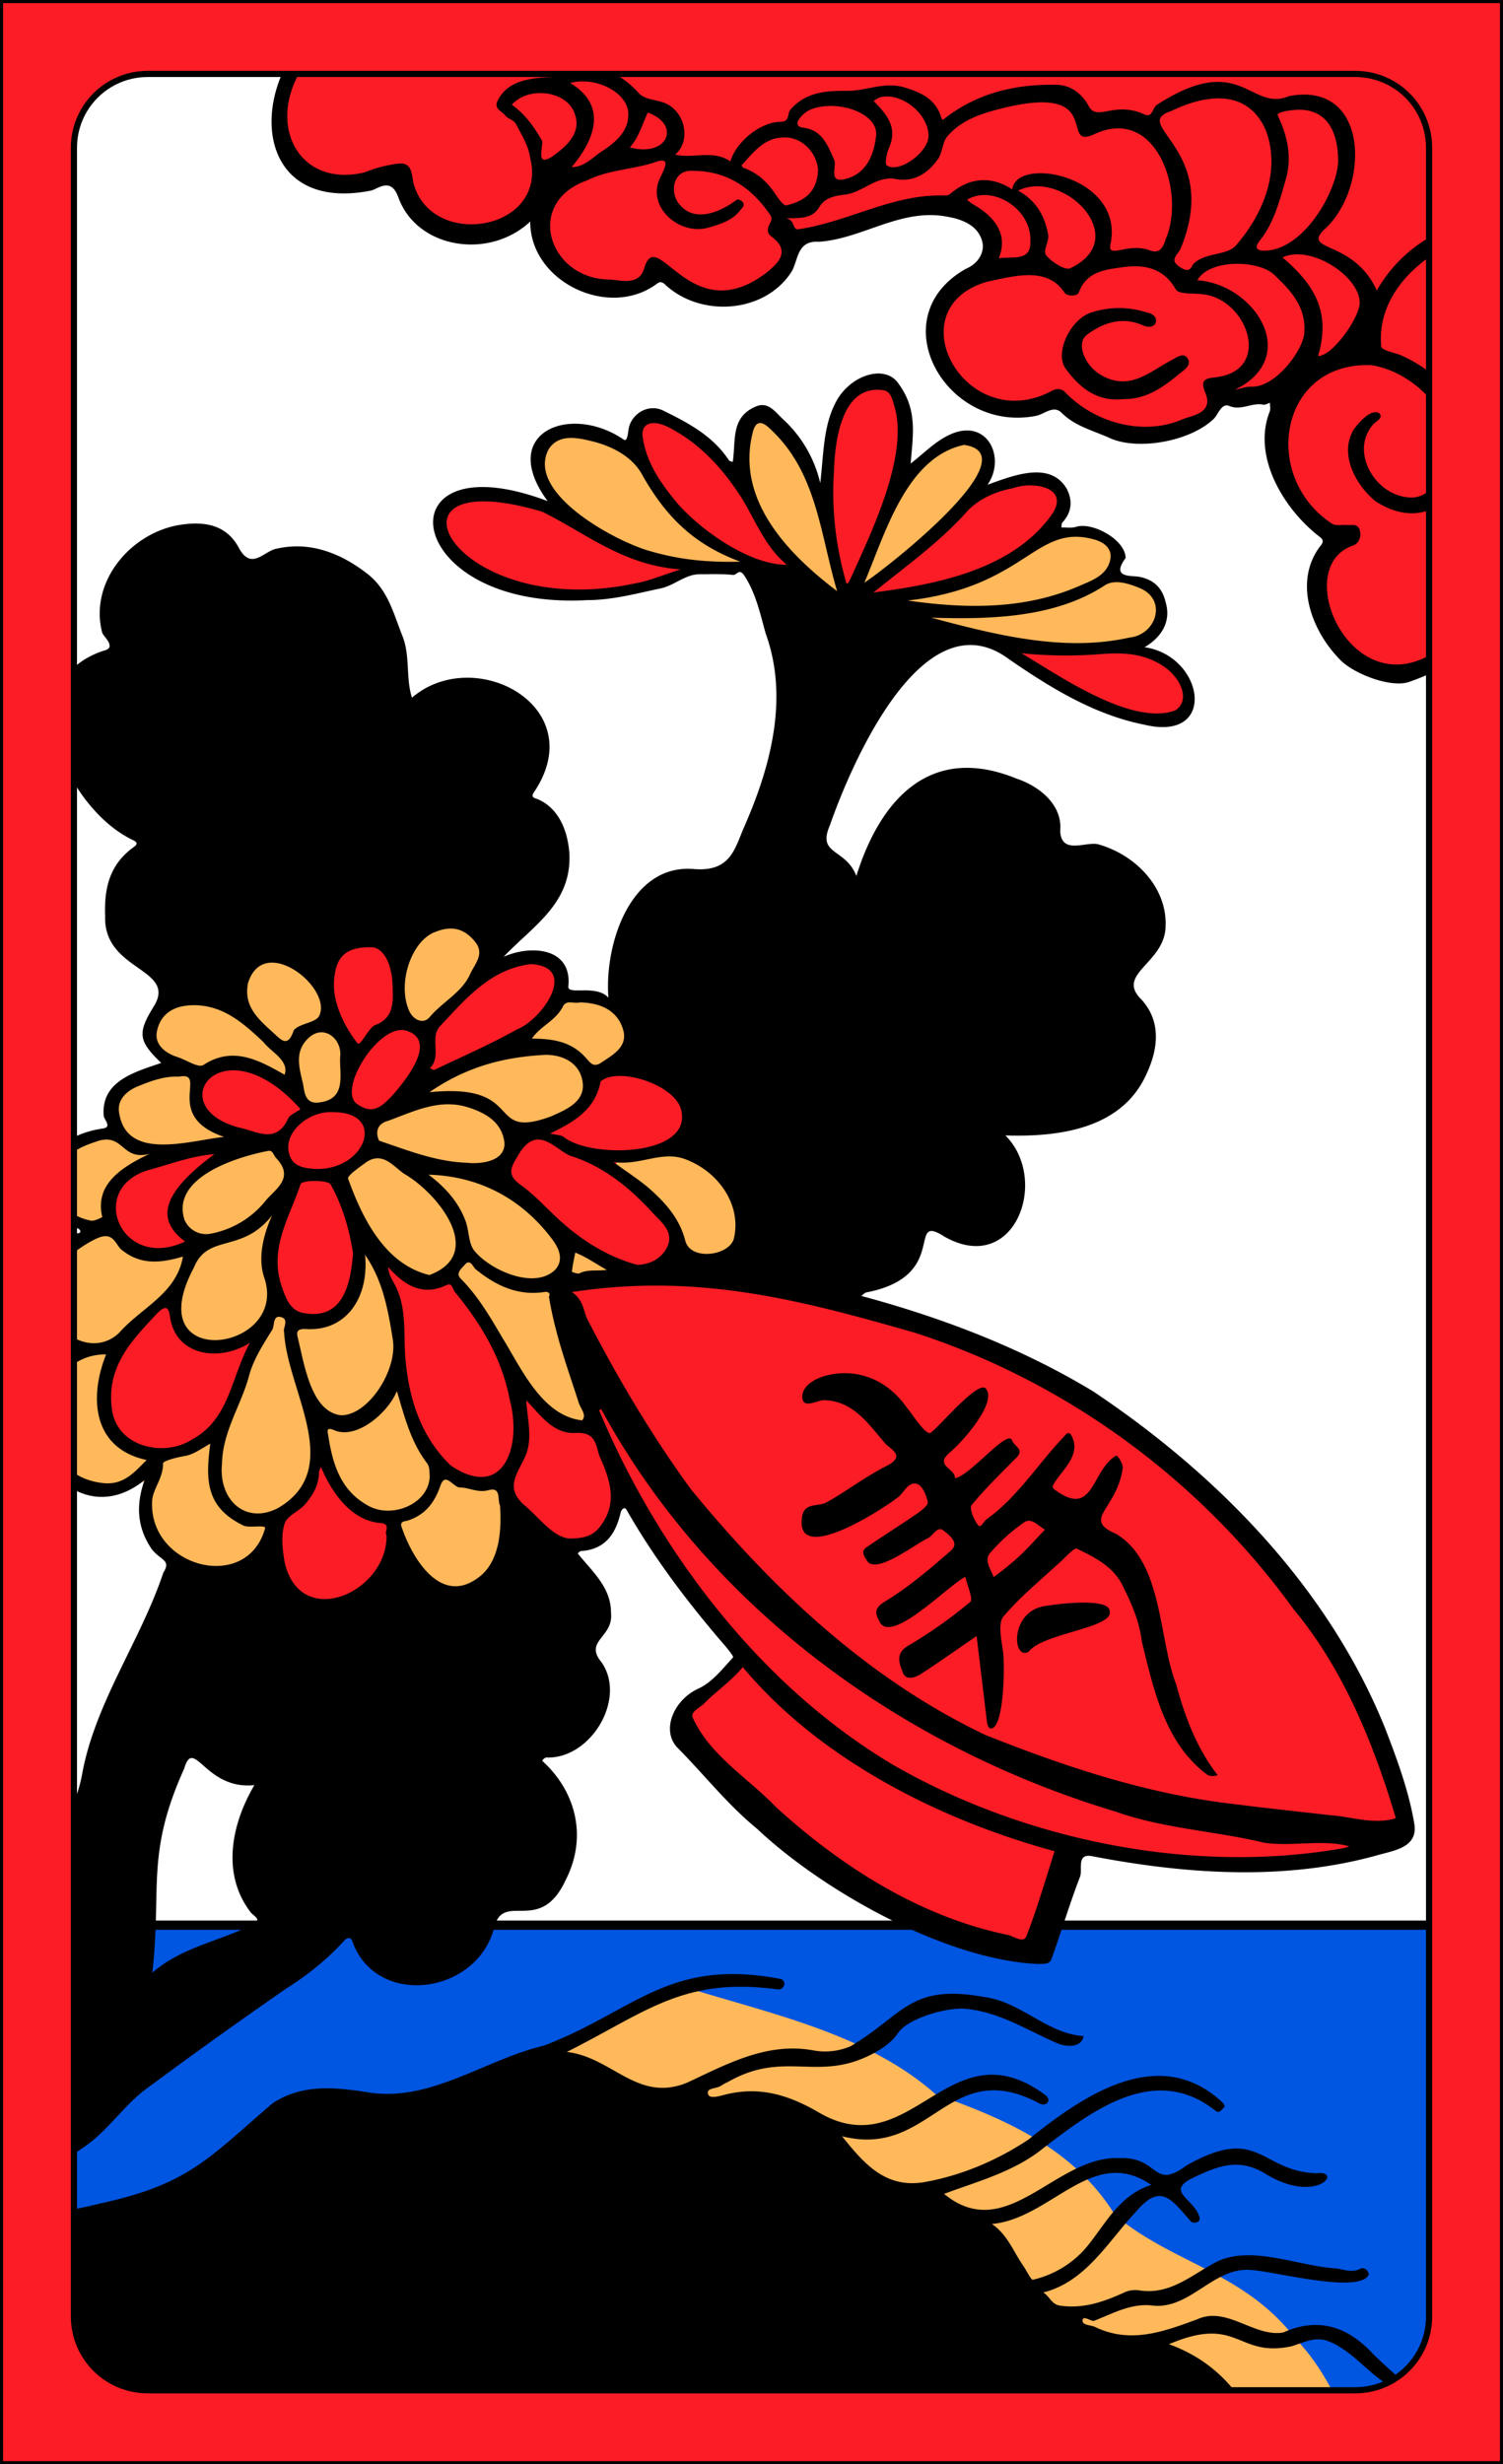 <?xml version="1.0" encoding="UTF-8"?>
<svg version="1.1" viewBox="0 0 976 1600" xmlns="http://www.w3.org/2000/svg" xmlns:cc="http://creativecommons.org/ns#" xmlns:dc="http://purl.org/dc/elements/1.1/" xmlns:rdf="http://www.w3.org/1999/02/22-rdf-syntax-ns#">
 <rect x="0" y="0" width="976" height="1600" fill="#333333" stroke="none"/>
 <defs>
  <style>.cls-1{fill:none;}.cls-2{fill:#fff;}.cls-3{clip-path:url(#clip-path);}.cls-4{fill:#000;}.cls-5{fill:#ffb85a;}.cls-6{fill:#000;}.cls-7{fill:#fc1c25;}.cls-8{fill:#000;}.cls-9{fill:#000;}</style>
  <clipPath id="clip-path">
   <path class="cls-1" d="M960,22V1578a6,6,0,0,1-6,6H22a6,6,0,0,1-6-6V22a6,6,0,0,1,6-6H954A6,6,0,0,1,960,22Z"/>
  </clipPath>
 </defs>
 <g id="Paper_Backing" data-name="Paper Backing">
  <path class="cls-2" d="M960,22V1578a6,6,0,0,1-6,6H22a6,6,0,0,1-6-6V22a6,6,0,0,1,6-6H954A6,6,0,0,1,960,22Z"/>
 </g>
 <rect y="1250" width="976" height="350" fill="#0055e1" stroke="#000" stroke-linecap="square" stroke-width="6"/>
 <g id="Wikipedia_Cropped" data-name="Wikipedia Cropped">
  <g class="cls-3" clip-path="url(#clip-path)">
   <path class="cls-4" d="m270.28 1282.4c-26.59 1.73-30.26-23.2-44.06-36.27-25.37 16.77-63.94 0.08-67.4-29.86-8.46-17.41 20-59.71 4.88-62.21-25.22 2.49-56.18-32.65-27.81-53.07 3.82-2.21 5.2-7.64 1.46-10.58-33.72-30.79 9.79-65.91 33-86 11.27-14.87 7.83 38.84 34.21 39.16 6.4 9.25 10.57 2.08 18 4.94l0.41 0.26c12.42 6.58 18.1-17.15 29.2-19.41 8.25 0.17 2.94-11.8 9.94-12.34 13.7 3.48 27.58 35.48 41.65 22.25 19.48-8.29 25.68-32.41 25.63-55.8 5.51-13.74 19.61 17.48 28.61 19.26 16.34 11.81 49.64 45.11 22.29 61.76-4.32 3.12-1.8 8.38 1 11.52 33.79 55.38-47.18 58.17-34.44 71.18 33 26.39 28.53 94.44-22.14 89.79-16.29 19.66-14.1 43.55-54.43 45.42zm273-447.17c-24.39-3-55.13-1.57-73.32-17.21 9.15-9.23 17.8-14 11.1-35.25-1.36-22.75-40.41-27.05-36.65-40.31 12.52-6.85 7.45-11.37 3.5-22.39-5-22.79-30-19.17-46.43-27.63 4.79-13.33 16.18-20.81 2.53-37-13.92-30.33 7.54-84 47-86.5 27.1 7.9 18-5.58 34.56-17 6.62-26.91 21.52-59.06 23.92-84.76 7.53-51-34.82-109.11-4.92-98.15 18.92-0.09 29.58 14.94 44.86 21.79 24.12 2.47 50.77 8 70.94 19.92-48.75 31.93-72.08 78.6-90.26 134.37-5.16 12.73 19 12.46 20.46 24.28 2.07 4.7 9.39 4.36 11-0.5 8.72-32.18 38.7-76.13 81.56-62.39 24.72 3.86 43 19.09 44 44.21 29.72-2.75 76.8 23 60.89 60.27-0.45 12.53-28.67 21.93-18.78 33.32 37.69 31.66-3.09 86.56-43.87 87-65.76-0.69-8 16.5-28.72 56.19-11.2 27.27-38.94 10.54-57.8 6.7-5.36 28.11-23.92 43.03-55.58 41.04zm-392.67-181.35c-13.56-11.93-43.78 2.6-42.93-14.07-1-22-40-13.87-33.3-55.11 15.41-63.47 43.37-12.2-17.16-71.14-25.56-27-21.84-78.88 15.07-90.65-7.52-25.83-0.45-57.44 26.94-69.76 28-17.77 46.36-3.6 63.9 17.56 32.66-27.21 84.14 0 91.4 37.75 18.24 50.55-13.83 52.68 45.74 36.3 31-1.17 60.7 25.72 45.81 55.5-1.1 7.67-14 18.41-3.36 23.44 49.51 21 5 78.21-23.41 95.47-14.17-23-35-33.94-55-2.75-12.09 19.56-17.47-34.78-57.3 11.36-9.66 9-23.78-20.73-44.47-1.2-10.06 4-0.54 26.88-11.93 27.3z"/>
   <path class="cls-5" d="m817.77 1604c-5.55 0.08-3.7-7.77-4-11.13 3-38.15-39.77-58.26-64.24-74-14.75 3-43.2 0.86-50.67-11.61-0.24-6.2-6.84-5.77-11.37-6.33-24.42-12.85-32.31-45.62-52.55-62.52-8.34-2.31-19.1-5.09-24.94-11.26-1.94-9.52-10.84-5.75-17.71-5.71-48.78-3.19-44.89-60.87-104.5-59.68-9.11-2.17-27.91 10.11-32.07-1.62a6 6 0 0 0-8.35-4.18c-30 14.23-52.14-16-80.05-19.82-9.76-4.94 4.49-10.47 9-12.79 23.42-10.15 45.27-28.22 70.14-32.63 53.16 16.66 116.81 29.7 161.18 69.14 44.88 15.78 89.93 35.25 116.47 78.44 37.72 31.7 83.89 36.7 117.45 80.55 19.13 19.79 32.18 48 43 81.08 3.26 8.81-64.45 2.07-66.79 4.07zm-522.9-570.09c-36.42-2.55-24.86-49.1-57.65-52.74-14.13-1-22.78-42-33.72-25.17-3.56 13.77-11.71 23.21-23.83 27.9-7.42 20.19-14.54 37.09-41.06 36.93-79.83-13.75-9.89-78.85-68.83-53.69-49.91-2.31-54.28-65.24-20.65-89.77-24.7-18.8-29.63-55 3.44-72.16 4.15-2.43 3.41-9.08-1.06-10.65-32-12.8-15.31-58.56 17.34-58.79a6 6 0 0 0 5.65-7.65c-9.61-23.84 21.47-25.19 33-36.29-0.6-8.45-13.28-13-9.58-22.75 4.88-28.44 37.32-18 56.41-15.49 4.44-15.09 2.56-32.65 23.93-32.54 17.31 0.29 38 22.41 33.24 38.81a6 6 0 0 0 3 7.51c5.66 3.34 11.17 9.23 10.41 18 7.15 27.49-23 51.73-31.78 21.2-15.63-11-42-24.38-61-10.75-12.2 12.14-5.09 33.67 14.62 38.61 5.38 1.93-0.14 8.22 3.77 11.34 9.06 6.44 25.89-11.19 31.94 3.78 10.79 11.56 5 20.47-2.9 28.37-4.94 4.36 2.07 8.37 0.72 12.84-10.23 15.53-4.2 36.59-2.75 53.59 14 29.07 60.47 11.34 55.49-23.05-1.87-7.45 2.77-9.48 6.69-14.16-2.35-20.44-33.94-39.44-5-55.2 17.2-5.93-4.27-21.2 15.8-27.88 7.31-4.86 23.74-3.7 24.3-14.17 7.79-13.46 27.53-17.66 41.53-22.72 9.29-4.07 26.79-0.78 25.76-15.06 11.21-9 19-26.94 34.58-25.23 23.82-3.55 48.2 31.49 17.78 45.23-4.06 3.86-13.12 2.58-12.2 10.06 3.91 33.73-52.62 22.41-50.77 39.36 6 9.91-24.46 17.24-11.4 26.65a105.26 105.26 0 0 1 44.63 38.69c3.69 5.77 11 0.65 16 5.31 26.44 13.73 19.69 15.81-5.2 18.78-3.86 0.59-10-6-14.07-1.86-5.49 20.58 9.44 48 14.16 68.32 6.19 14.36 14.5 39.07-10.65 25.37-34.46-21.32-41.16-62.51-68.64-89.73-7.32-10.87-20.25 7.21-37.25-9.64-23.86-6.6 12 52.38-3.19 68.39-2.57 6.73 6.9 7.71 6.93 14.09 5.46 16.31 11 42.83 26.59 50.88 16.84 12.26 38-0.65 38.45 16.31 4.97 22.91-2.93 60.02-32.98 60.82zm-186.76-188.07c-44.64 16.68-62.78 96.95-3.21 99.82 46.14-9.6 42.54-27.22 57.94-66.32 2.15-22-47 14.13-48.75-28a6 6 0 0 0-5.98-5.5zm-37.82-56.6c-0.5 23 38.41 34.49 53.63 18.45-5.7-13.39-17.71-28.5-0.52-42 4.84-6.72 19.6-8.34 18.06-18-7.51-9.59-24 1.88-35.05-0.76-14.9 9.99-42.63 21.48-36.12 42.31zm388.58 28.63c-22.9 1.87-18-37.87-62.85-60.06-10.4-10.19 44.55-11.84 50.42-8.83 30.83 8.38 55.96 65.62 12.43 68.89zm-184.74-151c-28.41-7.31-13.42-60.35 7.78-65.74 59.68-10.55 22.62 55.4-7.78 65.73zm423.57-245.36c-26.31-1.43-72.34-5.13-97.11-20.6 0.66-10-14.1-3.06-15.19-10.92 26.16-13.42 57.88-11.73 79.46-31.8 17.8-18.16 66.36-21.95 60 13.35 61.14 19.84 17.51 55.83-27.16 49.97zm-154.13-33.68c-33.08-19.27-72.57-68.83-58.22-109.58 4.21-10.79 10.29-8.84 16.89-3.25 21.23 13 52.84 105.18 41.33 112.83zm17.7-5.51c-10.56-6.87 12.41-41.57 16.9-53.15 57.04-94.77 110.52-24.05-16.9 53.15zm-87.27-13.51c-44 0-81.65-11.57-113-44-18.42-17-14.25-43.7 9.84-44.45 37.22-2 50 32.12 73 56.6 1.42 9.16 64.86 31.73 30.16 31.85z"/>
   <path class="cls-6" d="M0,1604c-11,1-.47-155.16-4-159,2.47-9.19,10.39-.61,15.44-.08,138.33-4.57,137.86-80.21,205.47-81.94,14.9-.09,77.45,7.84,80.8-5,62.3-47.11,94.6,3.49,156.11,9.55,80.7-21.92,82.25,47.77,145,61.78,31.33,1,51.85,30.89,66.27,56.73,37.48,52.15,128.42,25.43,150.86,99.68C870.54,1632-4,1590.68,0,1604Zm0-178.52c-8.23,2.36-4.63-121-1.34-120.8,4.81-.79,16.33-15.8,14.52-20.8-1.82-4.68,2.2-11,2.88-15.42,8.41-42.88,31.3-74.54,43.34-116,10.64-47.86,36.23-84,50.13-130.71,2.55-9,13.17-2.76,19.07-.69,23.6,3.79,10,18.28-1.2,24.95-8.67,15.84,1.32,38,10.36,50.26-12.1,12.48-14.89,21.17-16.33,38.45-.56,4.93-7.14,5.77-6.31,11.06.86,5.93-4.41,10.81-6.76,14.89-9.19,14.62-6.82,35.66-14.89,50.24-6.34,7.76,7.12,17.18.64,26.67-3.85,12.77,4.18,23.36.81,40.52,2.57,15.92,21-3.77,27.88-5.62,2-1.88,5.34-3.41,8.49-2.64,4.94-.94,7.1-5.62,13.08-5.91,37.81-14.92,17.75-18,55.17-9,50.54-8.22-37.92,44.21-46.1,51.38-3.69,3.45-11.21-2.69-13.77,3.74-16.26,23.07-46.57,35.1-66.84,53.61C62,1395.47,16.68,1399.9,0,1425.48Z"/>
   <path class="cls-7" d="m663.5 1263.3c-53.17-9.67-121.74-47.06-162.25-86.92-13.26-18.63-69.93-46.65-49.37-71.19 57.75-42.94 17.59-38.54-8.56-84.7-66.5-97.33-14.74-27.48-72.84-17.58-19.31-3.07-36.88-25.41-43.58-41.75-44.22 9.24-62.85-35.09-67.53-77.36-1.59-15.76 1.06-32.54-6-46.84-2.42-4.44-9.88-16.07-1.3-18.24 9.79 6.3 17.15 16.08 25.58 14.69 7.48 1.23 15.33-9.49 20.34 1.93 20.75 23.72 28.47 47.13 38.18 69.39 4.36 1.55 9-0.46 11.94 4.69 6.4 14.19 37.09 27.38 37.74 8.87 2.74-25.24 23.07 23.15 28.56 28.89 16.75 26 38.44 53.89 61.76 75.66 5.66 6.87 32 34.52 27.16 10.24-18.92-19.64-39-40.75-57.91-63.75-30.42-40.85-55.62-87.61-77.97-131.41 8-9.75 31.22 2.34 37-10.38-7-14.09-30.34-15.83-42.32-31-10.68-14.8-45.5-27.5-29.62-47.58 14.16-21.8 49.76-18.36 53.58-47.52 44.84-29 100.59 46.23 18.45 49.54-22.65 12 49.6 37.39 31.68 61.61-23.58 23.44 9.37 16.79 24.14 19 100.13 14.54 192.41 39.84 274.3 101.85 60.89 46.16 113.49 101.62 148.24 172.91 10.43 23.09 18.52 46.55 27.58 70 2 14.15-18.86 9.25-28 8.71-14.25 1.13 3.1 14-5.14 17.49-60.4 14.79-120.26 5.55-181.14-6.43-19.46 7.77-12.07 57.91-32.7 67.18zm84.72-96.61c-22.24 14.24 29.36 17.77 36 18.64 19.19 0.12 58.25 18.37 71.09 2.06-2.39-12.76-87.9-13.06-107.09-20.7zm-540.83-124.06c-23.4-2.38-32.45-34.81-26.32-54.86 6.32-10.44 23.62-18.14 22.05-31.79 0.54-3.29 1.39-6.8 4.78-7.5 3.59-0.13 5.6 3.34 6.84 6.64 2.87 18.76 25.53 28.19 39.16 32.77 6.1 28.35-17.05 54.7-46.51 54.74zm-101.5-98c-61.18-2.29-36.15-83.17 1.42-99.37 1.8-0.14 5.8 0.35 7.12 9.78 4.36 27.54 32.91 18.09 50.38 13.69-4.62 29.96-23.81 74.81-58.92 75.94zm97.11-87.51c-43.49-5.92-23-65.24-11.28-90.35a6 6 0 0 0-1.92-7.79c-15.76-27.85-4.28-13.37-35.4-22.91-31.63-3-37.38-46.93-1.73-45 28.32-1.37 38.24 34.9 65.26 27.15 11.46-2.29 5.51-22.59 13.25-30.06-51.67-83.56 27.06-100 27.77-48.68 1.12 16.28-8.11 24 12.69 29.12 7.28 5 10.53-5.79 15.25-9.4 14.44-17.29 61.65-60.06 77.66-22.37-4.66 37.17-70.3 57.49-95.51 62.33-7 12.65-16.55 20.56-28.41 27.42 1.14 14.12-2.68 28.14-18.74 33.16-9.67 11.54 12.85 33.81 11.31 53.24-0.6 18.59-6.53 44.88-30.2 44.14zm-100.71-43.14c-18.26 0.21-32.12-12.8-31-31.16 1.25-28.66 45.27-33.44 68.18-37.39 3.63 0.11 5.14 5.15 2.15 7.22-67.47 43.59 16.87 55.54-39.33 61.33zm650.63-346c-9.33 2.8-106.07-34.81-89.59-47.79 29.64 5.68 65.15-7.33 91.89 7.53 20.7 10.18 24 40.47-2.3 40.26zm153.56-33c-34.9-0.14-56.51-39.43-45.29-71.28 4.44-7.63 16.09-16.35 1.32-20.46-60-34.14 4.15-109.06-55.46-87.34-5.63 3.17-8.23-1.75-13.14-2.78-10.43 3-2.93 19.88-21.16 21.62-32.17 14.65-60.23 2.33-86.56-17.44-26.88 13-64.54 4.9-73.93-24.74-11-29.51 8.2-48.83 33.33-57.29 8.59-75.28-79-33.19-120.41-23.89-6.35 1.27-17.63 1.51-13.65 11.77-10.55 33.59-57.81 37.65-80.42 12.32a6 6 0 0 0-9.72 1.92c-22.52 26.33-79.3-5.95-67.18-40 3-23.6-27.64 15.15-41.7 11.95-21.37 4.74-46.17-12.13-48.49-32.52-5.26-15.9-24.71 2.91-36.95 0.5-72.15 0.43-42.13-92.17 1.56-112.2-4.51-25.93 740.37-0.5 747.37-9.14 11.44-0.81 0.14 391 4 395.07-22.62 13.33-42.79 43.62-73.53 44zm-335.7-46c-2.95-0.1-7.08-0.06-7.57-3.75-3-13.46-15.47 5.94-18.1-7.85-8.44-44.76-19.21-87.86 10.35-123.93 9.59-8.32 27.55-5.87 29 8.76 19.82 26.06-46.09 130.11-16.81 117 20-16 40.5-30.93 57.27-49.67 98.47-61.56 86.6 46.44-54.14 59.44zm-190.85-2.29c-22-1.13-44.3-2-65.05-13.2-32.41-15.22-43.21-53.75 2.44-51.89 50-0.7 74.39 41.7 124.89 44.14 15.84 13.32-52.76 20.95-62.28 20.93zm127.53-15.75c-27.21-3.76-55.14-23.86-70.58-41.44-15-12.54-43-71.2-0.83-55.58 22.26 10.76 43.94 35.29 56.81 61.23 0.14 11.01 35.48 34.72 14.6 35.77z"/>
   <path class="cls-8" d="m969.29 391.68c-8.93 11.25-21.61 18.09-31.92 27.63-57.27 45.53-101-50.32-59-65 3.65-1.08 6-5.42 4.58-10.12-1.41-4.51-5.26-3.05-8.4-3.29s-7.4 0.69-9.71-0.94c-46.4-30.66-34-105.39 25.8-102.84 31.47 4.86 64.92 41.84 44.5 73.51-5.56 8.1-12.44 14-22.46 12.07-20.65-2.95-35.53-29.67-21.46-46.57 1.79-2.54 7.38-4.34 4.53-7.77-5.42-3.41-13.54 6.21-16.69 10.54-10 16.61 2.26 37.08 14.27 46.61 54.7 35.47 93-60.24 16.8-94.66-4.57-2-12.65-3.12-13.2-5.85-3.65-38 33.52-66.75 68-74.43 2.91-0.59 9.8 1.18 9.8-5.09 0-3.37-4.39-3.12-7-3-30.3 1-58.87 19.8-73.66 46.12-15-32.89-48.33-25.07-34.56-39.21 30-26.05 30.56-97-22.35-87-25.7 10.65-31-29.8-85.87 5.65-2.92 1.91-2.78 8.24-7.69 6.47-20-9.53-31.18 4.92-36.7-5.77-4.34-7.84-11.36-13.47-20.61-13.68-26.28-0.6-50.9 5.1-72.27 21.39-1.54 1.17-2.08 2.32-3-0.77-3.67-11.43-13.02-15.68-23.69-18.91-12.88-3.93-24.76 2.29-37.18 2.21-13.66-0.08-26.94 0.65-36.91 12.31-2.14 2.5-0.2 7.8-6.26 7.79-13 0-29.06 13-32.69 25.74-11.11-7.8-24-1.63-35.91-4.44 9.72-8.14 7.16-24.72-3.39-31.76-6.42-4.29-15-3-19.93-7.88-17.9-19.44-30-17.48-53-10.93-14 0.68-31.92 0.91-38.9 15.61-2.69 5.21 2.61 6.6 5 9.61 2 2.52 5.29 2.36 7.1 5.87 3.6 7 7.92 13.59 9 21.49 11.86 47.56-64.47 60.12-75.83 16.23-1.08-5.3-0.88-13.32-9.36-12.42a84.19 84.19 0 0 0-22.13 5.67c-39.6 9.74-61.61-25.1-44.57-60.71 10.3-18.94 23.82-34.64 42.82-45.29 2.84-2 2.72-6.2-1.52-4.92-9.67 0.57-17.18 6.3-23.54 12.32-49.92 38.11-48.37 126 30.6 110.52 4.76-1 13.08-9.26 18 4.47 12.05 33.3 59 40.6 85.59 15.58-0.2 38.93 50.79 63.56 82 40.58 1.77-1.35 2.78-1.75 5-0.22 22.87 22.15 65.05 19.65 82.66-7.72 4.51-7.48 3.32-20.48 17.78-19.48 28.8-2 53.56-22.4 84.13-16.15 10.74 1.94 19.88 6.57 22.08 16.61 1.21 5.51-1.7 13.21-10.8 17.09-55.62 31.48-13.11 107 45.62 95.46 5.22-1 11.34-7.25 16.56-2 9.08 9.08 21.27 11.7 32.15 16.81 18.78 7.76 52 1.45 66.81-13 2.76-2.89 5-10.27 9.8-8.27 8 3.35 14.83-2.42 22.27-0.79 1.27 0.28 2.84-0.79 4.26-1.23 0 1.94 0.57 4.17-0.17 5.78-11.45 29.23 9.18 63.26 32.28 81.1 3.22 2.28 2.39 4.1 0.37 6.45-17.51 23.48-5.2 55.63 14.08 74.48 8.92 8.35 31.43 17.23 43.4 13.56 25.73-8.72 51.59-25.56 60.64-51.84-2.03 0.16-5.08-0.47-5.95 0.62zm-86.35-195.2c-0.12 9.45-15.27 30.84-24.18 34-1 0.36-3.81 2.12-2.2-1.64 7.21-27.38-3.61-44.5-23.75-61.71 18.39-8.51 50.06 12.28 50.13 29.35zm-53.18-121.48c-1-2.2 7.35-3.33 11.07-3.63 17.49-1.44 28.11 9.77 28.11 33.38-0.67 19.83-23.2 59.14-49.16 58-4.32-0.46-4.83-2.62-1.75-6.49 9.28-11.62 12.89-25.91 16.93-39.82 4.18-14.44 1.12-27.98-5.2-41.44zm-69.35-2.83c22.14-10.75 49.29-15 61.42 12.06 10.32 26.61-1.82 55.38-19.49 75.37-6 6.41-19.09 4.16-27 11.37-1.82 1.66-2 6.57-8 3.13-9.24-5.33-2.32-8.29-0.48-13.18 26.14-64.14-33.62-79.84-6.45-88.77zm-188.83-9c13.76-3.5 31.59 10.89 31.36 25.21-0.18 10.63-19.37 24.46-27.08 19-1.53-1.1 0-7.93 1.51-11.6 5.73-13.08-1.52-21.43-10.07-30.26 1.42-0.82 2.76-1.95 4.28-2.34zm-45.08 7.93c16.66-6.83 45.28 2.22 42.26 18.17-1.57 12.71-7.11 24.21-20.62 27.15-10.39 2.26-4.58-8.51-6.45-12.68-4.56-10.09-8-19.64-20.91-20.94-7.71-1.8 1.86-10.42 5.72-11.7zm-105.85 2c21.76 7.79 13.18 29.21-11.68 22.64 5.87-6.55 8.1-14.96 11.68-22.67zm-12.7 0.27c0.72 11.86-8.62 19.49-18.05 25.48-5.54 3.93-11.2 9.88-18.66 9.57 14.91-17.57 23.55-39.86-1-54.52 15.96-4.37 36.87 5.5 37.76 19.44zm-56.13 17.7c-5.17-9-10.92-17-19.44-23.06 10.33-11.8 34-9.38 40.15 4.16 5.89 12.77-3.46 21.75-12.13 28.17-14.11 10.47-6.87-6.58-8.58-9.27zm146.18 85.77c-49.95 38.36-71.48-32.14-79.74-2.36-3.52 11.09-14.78 7.52-22.63 7-39.08-0.26-55.6-49.79-14.34-64.38 14.08-7 30-7 44.6-11.95 10.36-3.72 5.2 5.14 2.9 10.09-9.52 18.9 12.46 38.14 31.47 32.47 8.41-2.49 15.69-4.64 21-11.92 3.32-3 1.18-5.77-2.52-6.34-9.43 7.32-26.54 15.63-36.86 4-7.64-7.84-5-23.4 7.8-22.51 22.46-0.08 38.36 11 50.34 28.43 1.3 1.89 1.2 3.43 0.09 5.43-1.64 2.92-2.56 6.33 0.7 8.69 12.99 9.51 4.48 17.33-2.81 23.35zm5.47-50.84c-5.19-7.93-11.82-13.87-20.81-17.09-0.5-0.18-1.14-1.58-1-1.74 7.34-7.88 14.14-17.17 25.72-17.82 12.09-1.41 22.87 8.76 23.82 20.83-0.42 14.83-9.32 20.56-20.58 23.17-1.75 0.4-5.23-4.47-7.15-7.35zm108.25 0.94c-32.4-0.66-60.88 17-92.51 21.79-5.29 1.23-2.18-5.56-8.67-7 10.33-0.06 17.26-0.09 21.49-7.29 3.72-6.33 10.67-7.35 16.84-8.12 11.61-1.45 20.14-12.35 32.78-10.08 12.16 2.19 20.9-3.77 27.42-12.94 3-4.16 2.76-10.7 5.95-14.54 8.07-9.74 19.81-14.22 31.59-17.37 72.74-19.55 40.73 26 63.42 16 41-19.71 60 37.62 47 67.73-1.57 5-3.58 9.56-9.71 7.71-14.63-6.06-28.69 6.12-26.14-4.56 8.92-44.08-61.29-57.41-63.86-35.26-13.78-9.09-28-7.81-40.51 3.06-1.16 0.93-3.4 0.93-5.09 0.82zm68.74 24.5c-2.52-12.52-8.18-21.39-19.29-27.69 29.37-14.46 74.72 31.19 33.8 50.41-3.37 1.51-11.37-3.7-15.17-7.8-3.36-3.67 2.04-9.25 0.66-14.97zm-48.24-18.53a43.66 43.66 0 0 1-4.26-3.22c16.52-10 42.14 6 41.11 27 0.57 13.35-11.68 9.67-20.49 11 6.35-15.75-2.83-27.01-16.36-34.83zm157.91 112c-6.54 0.75-11.28 0.91-7.43 10.12 5.46 13-8.08 14.66-14.3 17-25.4 11.32-57.16 2.83-76.4-17.03-2.61-2.89-5.82-2.77-8.54-1.42-56.41 30.46-102.63-53.39-42.24-70.73 16.47-3.28 38.63-10.29 50 7.12 1.73 2.52 8.35 2.68 9.39-0.2 5-13.56 17.3-14.72 28-16.23 13.52-1.9 26.63-0.2 34.94 14.4 1.88 3.3 11.45 2.31 17.5 3.13 28.87 3.03 45.34 48.99 9.08 53.78zm22.06 6.2c-2.87-0.19-5.84 1.1-10.34 2 43.61-21.35 12.86-68.63-24.33-71.12 7.54-13.84 39.49-13.33 49.78-3.7 11.16 10.57 21 21.19 19.65 38-0.95 11.63-19.14 35.83-34.76 34.76zm86.72 869.68c-37-90.61-108.53-163.59-189-217.34-46.44-28.18-98.4-48-150.62-62 1.09-0.79 2.08-2 3.28-2.29 54.88-10.55 25.43-52.48 50.82-36.16 45.68 25.75 68.29-37.11 39.45-65.78 35.07 1.14 75.67-4.25 91.64-39.85 7.68-16.42 9.71-34.33-3.43-48.54-16.93-16.75 16.1-23.48 15.84-48.11 0.76-24.43-19.35-45.77-43.94-52.56-8-1.84-23.67 7-24.5-8.5 1.74-17.55-14.3-29.53-28.55-34.18-55.56-22.66-88.21 13.3-103.81 63.28-7-18.18-25.68-13.43-17.24-32.78 14.2-40.68 60.89-149.17 116.33-108 26.82 18.53 55.41 36.12 87.82 42.54 48.22 11.67 38.89-44.71 0.27-50.29 11.14-6.59 17.37-16.73 13.63-29.28-2-8.73-7.27-14.54-17.12-16.43-5-0.95-18.69 1-8.85-12.15 0-11.84-21.52-23.66-32.11-20.3-2.94 0.94-6.38 0.32-9.6 0.42 0.19-1.07 0-2.49 0.61-3.16 6.12-6.65 6.86-14.14 2.92-21.87-10.78-18.67-35.61-8.41-51.5-2.7 11.57-16.54 1.18-41.09-20.82-34-11.62 4-19.46 12.85-29.1 20.23 1.65-19.47 4.39-35.07-7.79-51.79-8.59-13-31.29-5.87-40.58 11.53-8.4 15.72-8 33-10.31 52.92a81.51 81.51 0 0 0-24.48-41.74c-5.06-4.73-9.62-11.7-17.94-7.71-15.87 7.12-12.27 22.08-14.42 35.73-0.83-0.33-2-0.42-2.43-1-10.38-15.87-26.38-24.32-42.75-32.35-8.82-4.35-19.23 1-22.05 10.23-0.9 2.94-0.69 10-3.4 8.73-35-24.09-82.35-4.6-49.55 39.84-109.22-41.31-96.08 71 25.68 64.28 16.31 0 31.94-4.3 47.76-7.63 9-1.9 15.87-9.21 25.39-9.19 7.2 0 14.45-0.3 21.57 0.47 2.33 0.25 4-4.62 7.27 0.35 7.62 11.67 10.27 24.7 13.93 37.72 15 41.43 3.47 85.59-13.58 124.61-6.49 14.43-8.63 30.39-33.33 28.25-40.8-3.24-57.93 48.45-55.23 83.57-7.93-9-27.14-1.16-26-7.57 2.39-24.85-24.05-27-42.05-19 19.28-20.29 44.54-34.79 42.67-67.55-1.13-14.53-7-29-20.45-34.75-1.78-0.76-5-0.92-2.47-4.62 37.39-55.63-38.69-96.21-79.28-61.3-4.15-13.13-1-27.18-6.22-40.21-5.7-14.23-9.13-29.24-22.05-39.71-17.14-13.61-37.58-21.86-59.34-16.88-8 1-16.59 14.81-24.72-0.4-8.25-15.41-22.67-17.39-37.92-15.08-31.93 4.82-59.44 36.75-50.94 69.89 0.89 3 10 9.82 0.84 11.91-60.94 20.41-24 102.16 18.72 122.69 1.49 0.79 4.8 2 1.2 4.59-15.61 11.18-19.51 26.05-18.8 45.09-1.11 36 47.38 33.49 31.41 58.85-10.49 17-9.83 22.17 5 36.4-16.88 5.84-39.19 11.63-37.33 34.29 0.15 2.44 5.59 7.37-0.47 8.26-23.17 3.4-40.59 16.43-36.08 42.38 1.94 11.22 6.87 19 18.25 22 1.12 0.29 2.7 1 3 1.88 0.66 2-1.36 1.56-2.48 2.06-25.07 11.21-35.93 49.63-13.65 68.51 7.49 6.35 6.48 9.81-0.4 15.67-39 38.2 9.64 115.21 58.35 75.79-5.67 16.08-5 30.63 4.67 44.88 6.06 7.52 12.76 7 7.52 15.24-14.78 44.2-43.73 83.52-52.54 129.72-5.14 30.44-26.06 53.31-32.52 82.85-7.55 22.51-11.44 46.16-21 68-1.22 2.21-1.6 5.09 0 6.7 2.93 3.15 4.25 2.12 5.53-1.31 6.83-18.36 22.58-20.89 37.44-9.42 7.18 7 15.29 1.73 7.48-6.3-18.82-17.55-37.75-1.07-33.05-13.33 5.75-19.48 11.36-39 17.83-58.28 3.37-10 4.67-23.36 21.9-18 17.61 5.47 40 17.13 33.26 34.32-6.88-1.87-21.87-16.15-25.75-5-1.44 5.9 25.64 7.3 25.75 20.19 1.8 17.29 1.53 35-5.28 51.84-2.74 5.95 4.8 11.79 6.47 3.17 5.56-15.08 18.15-22.6 31.52-29.17 2.45-1.21 5.14-5.06 7.73-2.76 13.65 12.07 10.46 38.06-7.68 47.36 5.64-5.53 3-10.38 2.27-14.38-1-5.35 0.11-15.07-8.1-14.09-4.76 0.56-0.81 8.42-0.67 13.11 0.54 10.9 3.15 21.51-9.4 27.74-10.47 5.17-18.77 14.44-28.76 20.69-0.47-1.29-1.31-2.57-1.37-3.89 0.07-5.64-7.69-27-14.93-23.67-5.62 8.51 20.17 30-1.49 49.19-8.67 12-70.78 35.74-58.95 48.31 8.31 0.86 11.06-9.62 18.8-11.55a185.77 185.77 0 0 0 34.84-19.7c14.47-10.12 24.24-25.15 37.87-35.91 30.12-22.43 60.9-44.36 91.72-65.8 14.34-9.06 27.4-19.35 38.74-31.91 1.85-2 4.39-2.19 5.15 0.91 15.69 43.31 81.32 34.28 92.15-9.63 6.19-23.23 29.58 5.35 46.18-30.18 14.84-28.89 6.17-58.45-15.15-77.67 0.52-1 2-2.23 2.86-2.12 28.59 1 52.2-38 35.74-61.78-11.74-14.19 7.87-16 6.1-32.19 0.06-16.46-12.05-26.65-21.5-38.44a3.41 3.41 0 0 1 1.85-1.62c16.06-1 22.88-11.4 26.06-25.57 0.45-1.32 2.36-3.61 3.66-1.28 17.22 30.21 38.26 58.17 60.83 84.66 3.24 3.61 9 10.55 8.39 11.19-6.87 7.45-13.69 16.25-22.54 20.28-16.25 7.42-24.47 27.41-13.37 38.6 17.24 17.39 32.39 36.84 51.48 52.42 42.93 40.52 122.33 84.91 181.89 87.77 3.75-0.14 7.92 0.61 9.28-3.19 6.38-17.78 11.82-35.9 18.57-53.53 1.78-4.65-2.68-15.63 8.35-13.15 60.56 11.58 124.11 16 184.14-0.56 10.85-3.23 27.18-4.87 24.55-20.63-3.62-21.67-11.5-42.66-19.49-63.4zm-145.7-689.65c14.36 8.37 20 24.12 9.75 30.23-28.37 10.06-75.34-22.78-99.62-37.22a287 287 0 0 0 51.51 0.56c13.69-1.09 26.31-0.59 38.36 6.43zm-12.21-48.92c17 8 9.53 29.94-7.45 31.72-43.14 9.7-87.89-2-128.91-12.88 36.72 1.08 79.76 0.62 112.69-20.94 6.48-4.28 15.92-1.24 23.67 2.1zm-30.65-32c6.65 1.78 12.65 6.22 10.37 14.26-2.77 9.65-12.34 12.66-20.32 16.18-35.49 15.29-73.26 14.63-111 9.27 76.97-8.7 82.67-50.2 120.9-39.71zm-52.61-33.22c11.81-4.49 36.84-1.35 25.81 16.29-25.26 36.51-75.28 46.23-116.38 51.41 21.17-17.09 42.72-32.45 60.73-52.52 7.02-7.83 18.3-13.08 29.84-15.18zm-31.74-28.12c44.34 6.18-51.39 80.91-64.7 89.44 13.47-31.65 27.16-81.4 64.7-89.44zm-84.49 18c0.55-19 4.34-57.7 32.21-53.46 4.56 0.48 5.91 6.21 6.92 9.87 9.92 31.78-14.75 82.13-27.53 110.72-2.57 5.43-3.3 6.37-4.05 2.61a208.31 208.31 0 0 1-7.58-69.76zm-52.3-27.47c2-6.56 6-5.55 10.32-1.48 30.93 28.16 32.8 67.91 44.07 105.92-33.16-25.1-66.48-60.64-54.42-104.46zm-76.41 99.3c-119.11 25.76-174.18-80.26-60.73-46.46 27.79 13.59 52.42 34.81 89.86 37.48-12.49 3.95-20.63 7.52-29.13 8.98zm9.09-20.94c-22.63-6.35-80.83-37.91-65.54-66.21 6.47-9.81 18-7.54 28-5.09 14 3.43 27.1 10.6 33.32 23 15.1 26.11 32.58 43.94 63.06 55.23-22.73 0.59-40.63-1.61-58.84-6.93zm18.11-30.83c-10.64-12.76-20.26-26.31-22.66-43.13-1.3-9.15 6.42-11.69 16.94-6.32 20.53 10.51 35.65 27.51 47.52 46.15 9 14.76 15.14 31.59 29.17 43.06-23.97 0.21-55.52-22.13-70.97-39.76zm52.39 211c27-56.52 28.44-104.83 2.93-161.93a3.54 3.54 0 0 1 0.42-2.57c21-4.16 34.66 12 50.83 20.5 3 1.39 6.52 3.31 9.52 2.91 22.74-3.64 39.44 11.24 60.37 14.69-52.46 26.17-71.21 81.35-90.2 132.46-1.23 3.94-8.78-0.77-12.91-1.72-7.67-2.1-14.55-0.27-22-0.21a23 23 0 0 1 0.99-4.07zm-87.49 88c4.8-27.36 24.39-60.75 57.26-51.18 6.72 2.11 13.31 0.64 16-8.38 9.82-22.34 35.38-14.22 53.38-8 10.36 3.5 15.73 9.69 17.89 20.12 4.32 13.59 11.29 9.92 13.48-1.37 6.95-19.6 15.16-38.47 28.18-54.88 22.33-25.38 102.58-13.27 88.49 31.07-5.26 16.13 20.58-11.17 46.34 11.61 33.74 18.63 23.71 54.3-5.87 70.13-5.66 2.81-3.3 10.39 2.47 10.85 22.89 6.51 20.92 45.28 6.28 59.51-11.63 12.24-26 19.95-43.76 21.92-12.63 1.4-25.08 1.54-37.64 1.66-6.07 0.55-4.77 8.65-1.33 12.12 14.11 13 13.33 28.74 7 44.92-9.72 21.9-36.33 12.69-51 1.22-7.87-7.06-12.75 0.44-10.23 8.79 0.9 54-86 33.18-117.78 22.12 16.13-6.81 14.32-24.1 11-36.45-5.17-20.17-22.42-26.75-37.78-36.23 10.95-8.46 26.89-10.36 38.17-18.72 12.29-7.91 22.91-4 31.75 2.85 5 3.81 5 13.56 8 20.34 7.38 16.83 14.27 34 26.14 48.37 3.65 6.06 10.71 2.89 6.11-4.35-2.68-3.32-36.84-66.22-25-60.37 29.31 9.85 59.07 25.56 90 26.57-1.34-7.2-40-17.08-49.13-20.41 15.37-7.38 28.93-16.57 45-21 4.86-2.12 14.94-4.68 15.62-10.66-22.68 0-44.33 13.44-63.72 23.76-11.67 6.85-17.37-2.91-25.88-3.83-7.92-0.86-15.26-6.31-23.77-7.39-3.26-0.42-6.25-2.93-9.36-4.49 14.47-15.22 36.31-19.83 54.23-30 6.69-3.27 12.51 1.64 19.12 1.2 39.62-3.28 79.69-1.47 118.94-8.47 2.09-0.34 6-1 5.16-4.43-1.31-5.1-6.26-4.19-9.55-3.32-13.29 3.51-26.94 2.49-40.4 3.64-22.59 1.92-45.27 2.84-67.92 4-2.14 0.11-6.25-1.36-6.22-1.88 0.21-3.18 3.59-3 5.72-4.27 32.91-21.55 67.51-40 100.23-61.65a30.75 30.75 0 0 0 8.28-6.83c2.56-8.93-4.57-7.07-8.89-2.72-21.22 13.39-41.45 28.5-64.38 39 0.82-2.45 1-5.43 2.55-7.27 12-14.29 24.45-28.23 36.37-42.59 2.61-3.14 10.44-5.8 5.33-11-4.6-4.68-8.1 3-10.26 5.27-16 16.92-34.89 32.49-43.9 54-7.77 18.54-26.51 18.61-37.85 30.23a353.67 353.67 0 0 1 55.08-110.7c2.18-3.12 5-8.06 1.65-10.59-2.86-2.15-5.08 2.85-7.09 5.42-29.05 34.8-48.28 75.54-60.69 118.8-2.79 8-12.23 9.31-19.05 12.67-18.22 9-36.73 17.36-54.59 28.93 0-19.94-0.31-38.94 0.24-57.91 0.12-4.3 6.22-3.1 9.16-5.23 9.53-8.08 47.78-32.8 47.39-43.59-3.16-3.63-4.67-0.47-7 1.32-15.25 11.86-30.64 23.54-46 35.24-2.34 1.34-2.25-1.78-2.3-3.23 2.77-18.39 5.75-36.76 8.31-55.19 0.35-2.49 2-7.47-1.81-7.63-5.62-0.24-5.15 6.36-5.82 9.63-5.67 29.56-11.32 56.43-12.75 87.1-13.68-20-25.09-37.23-37.13-57.26-2.85-3.91-6 2.08-4.69 5.27 5.15 15.08 16 27 22.78 41 5 10.37 15.51 17 18.76 28.25 2.54 8.75 1 18.21-2 26-1.73 4.58-10.5 6.59-16.21 9.54-21 10.81 3-30.74-58.87-35.86 25.71-27.27-10.54-35.12-0.29-65.11zm-40.11 167.61c-9-8-17-17.25-26.65-24.16s-6.18-11.64-1.39-19.71c12.48-21 24.48-2.1 34.47 1.07 20.53 6.52 37.78 20.47 52.34 36.47 5.49 6 15.07 12.85 9.18 23.42-3.37 6-9.45 10.15-18.7 10.67-17.93-4.75-34.49-14.65-49.25-27.76zm29.26 31c-6.85 0.85-12.5-0.47-17.74 2.21-1.21 0.62-5-0.89-4.95-1.11 0.49-4.14 1.38-8.23 2.19-12.33 7.51 2.97 12.53 6.78 20.5 11.25zm-143.05 172.2c0.85 37-56 62.54-66.18 17.52-1.43-8.6-2.51-17.44 0.08-25.21 1.68-5 9.3-7.76 13.24-12.39 5-5.81 8.9-12.45 9-20.61 0-1.2 0.85-2.4 1.3-3.59 6.53 15.95 19.31 34.83 38.52 36.42 7.5 0.58 2.24 5.8 4.04 7.86zm107.16-272c-43.73 16.22-15.53-22-79.34-15.57 24.14-16.52 47.91-22.86 75.68-24.3 12.79 0.17 22.22 6.44 23.85 17.67 1.79 12.64-10.35 17.82-20.23 22.18zm31.84-22.55c10.76-9.43 45.23 1 51.68 16.42 11.24 32.45-58.33 34-75.75 19.5-2.06-1.25-4.9-1.24-8.69-2.12 15.62-7.7 29.22-15.36 32.76-33.8zm-194.83 66.7c0.94-2.85 17.87-2.83 19.53 0.15 7.87 14.1 12.12 29.37 14.56 44.55-1.53 20.38-6.62 43.54-31.93 39-8.87-1.54-11.77-9.42-14.53-17.77-8.14-24.55 5.28-44.55 12.37-65.93zm21.56-46.77c34.75 0.22 20.46 38.52-12.65 36.81-6.12-0.51-16-1.09-16.87-13.1-0.9-12.49 14.55-24.84 29.52-23.71zm-18.36 140.8c26.06 1.82 41.43-19.95 38.69-48.17 11.74 17 14.87 35.78 18 54.84 3.27 19.9-15.91 49.47-33.61 49.34-19.22-2.23-23.66-32.19-27.71-48.8-0.9-3.84-2.3-7.48 4.63-7.21zm27.68-97.61c-0.67-1.85 6.87-7.11 11.06-10.19 11-8.13 18.11 2 25.28 7 21.71 12.35 53.61 51.87 16.46 65.74-28.85-6.87-43.67-37.04-52.8-62.55zm26.1-37.62c16.75-6.11 33.3-14.66 52.08-8.62 11.59 3.73 21.82 9.81 23.32 22.88 0.68 12.12-15.13 14.08-24.51 13-20-0.67-38.31-8.05-56.88-14.31-2.88-6.28-0.53-11.32 5.99-12.95zm26.12 35c32.43 1 59.92 15 80.09 41.64 3.7 4.88 8.73 13.39 1.8 20.46-13.65 12.6-41.81-0.21-51.8-12.31-4.16-4.53-3.66-13.09-6-19.56-4.83-13.16-14.24-22.88-24.09-30.22zm-12.7-106.65c-7.81-18.06 1.91-46.09 17.79-51.21 10.71-4.16 18.73-1.48 25.36 6.94 6.13 7.79-0.63 14.38-3.38 20.59-5.37 12.09-18 18.08-26.32 28-3.91 4.78-10.62 2.24-13.45-4.31zm0.06 13.83c17.3 7.05-1.58 31.16-11.78 42.43-6.14 6.16-11.76 11.45-21.35 4.9-15.04-8.48 15.44-56.38 33.13-47.32zm-22.47-4.14c-4.2 2.37-9 13.52-11 11.72-9.07-11.71-17.33-28.46-14.92-43.78 1.32-10.33 5.51-19.09 23.95-18.63 6.54 0 13.16 8.47 13.73 24.55 0.41 10.69 1.25 21.51-11.76 26.15zm-22.16 19.15c-1.26 11.23 5.41 28.92-14.29 31-9 0.94-9-7.64-9.91-11.91-2.17-10-6.19-21 3.64-30.09 9.37-8.76 20.88-0.22 20.56 11zm-13.6-25.55c-2.17 4.89-12.64 4.95-16.59 9.52-4.05 11.83-8.08 6.5-14.13 1-9.55-8.67-18.49-16.79-15.66-31.45 10.05-32.7 54.62 2.59 46.37 20.93zm-13.23 59.73c1.78 1.78-0.38 1.79-1 2.3-2 1.6-5 2.61-5.95 4.63-7.81 17.45-20.9 8.27-32 6.14-51.16-13.52-11.22-68.14 38.94-13.07zm-19.8 28.17c2.78-0.46 3.38 3.08 4.94 4.7 12.39 12.94-0.88 20.4-6.72 27.56a59.88 59.88 0 0 1-36 21.57 15.24 15.24 0 0 1-16.82-9.15c-8.77-27.5 34.07-40.82 54.59-44.68zm-54.18 58.85c-41.63 19.78-64.26-34.8-23.39-46.48 13.92-3.79 28-9.2 42.41-10.19-32.98 24.36-38.95 41.98-19.03 56.67zm5.66 17.09c9.06-22.66 31.18-8.91 50.84-34.09-6.07 13.44-9.45 28.61-4.87 41.16 15.18 47.88-82.18 60.75-45.98-7.07zm50.89 40.32c1.72-2.76 0.15-10.5 6.51-8.06 4.31 1.66 0.25 7.48 1.23 9.36 1.86 38.15 39.84 88.7-4 114.42-21.46 11-38.63-5.76-36.34-28.74 0.44-21.17 12.41-37.9 17.56-57.11 2.8-10.58 9.13-20.37 15.03-29.87zm62.4 114.16c-18.14-9.89-23.14-27.17-26.01-45.66-0.41-2.67-1.54-5.79 4.13-3.27 14.4 5.94 34.52-11.13 40.47-25.49 4.87 16.27 8.94 32.89 19.47 46.67 1.86 2.49 1.55 4.76 1.85 8.61-0.5 17.98-24.51 27.84-39.92 19.14zm25.06 9.82c11.63-3.61 17.8-11.35 21.8-22.88 3.23-9.3 8.22 1.16 12.69 1.21 6.12 0.07 11.68 3.66 18.49 1.76 8.52-2.38 5.66 6.33 7.52 10 0.94 14 0.57 36.74-14.73 47.2-23.82 17.22-42.07-12.38-49.1-33.09-1.69-4.1 2.51-3.95 3.32-4.2zm28.42-36c-19.22-18.59-26.78-42.54-29.26-68.06-1.58-16.2 1.12-32.92-6.43-48.22-2-4-4.64-7.51-4.89-12.47 10.55 11.62 21.86 19.22 38 11.66 3.68-1.73 3.89 2.71 5.2 4.3 17.15 20.85 30.82 43.46 35.86 70.59 7.99 30.21-4.44 65.4-38.49 42.21zm33.16-83.64c-7.79-13.26-15.61-26.55-26.62-37.64-3.57-3.6 0.75-6.7 2.66-9 3.56-4.24 5.49 1.66 6.89 2.79 13.18 10.73 27.47 17.54 44.86 14.9 4.28-0.65 3.32 3.11 2.85 2.8 4.11 25.18 12.31 47 19.43 69.22 1.21 3.77 5.46 8.09 2.08 11.32-26.15-2.97-39.68-34.33-52.16-54.38zm96.81-95.3c-6.81-6.08-14.45-10.8-24.19-18 17.69 2.42 31.11-7.65 46.65-1.85 21.63 8.08 36.61 29.8 31.52 51.38-2.74 11.23-28.05 14.89-31.56 1.56-3.53-13.75-11.95-23.7-22.43-33.08zm-57-119.17c2.33-4.4 7.27-1.46 10.92-2.53 12.78 0.33 24 4.63 28 17.31 3.6 11.33-6.28 16.58-14.2 21.88-5.61 3.75-7.51-1-10.78-4.13-9.26-9.86-21.13-11.46-34.13-11.54 5.47-8.15 15.6-11.65 20.2-20.98zm-21-27.4c31.76 1.77 7.15 36.16-8.57 42.24-17.39 9.79-35.8 17.77-53.84 26.4-0.7 0.33-2-0.67-3.08-1 8.07-7.75-0.49-19.75 6.78-27.47 16.65-17.69 32.57-36.88 58.73-40.14zm-252.09-6.97c-23.34-13.92-18.42-61 9.59-66.3 3-0.68 8.47 0.25 8.6-3.59 0.23-6.36-7.49-6.3-10.9-7.53-16.82-6-28-18.81-39.71-30.8-21.17-21.95-23.92-74.78 12.92-81.7 5.31-1.34 8.13-2.38 4.42-9.63-20.38-35.76 29.59-87 65.47-64.54 9.86 5.48 10.81 21 18.77 22.14 3.77 0.36 5.45-1.68 7.95-4.55 19.71-19 51.76-5.69 68.09 11.12 6.6 6.61 9.37 17.28 13.15 26.42 8.6 15.81 2.46 45.4 12.65 56 2.44 1.68 4.67-1.1 6.06-3 25.26-32.52 93-5.42 72.74 36-1.28 8.69-18 24-3.36 27.91 14.28 2.54 24 17.47 22 31.45-3.65 26-24.91 38.82-40.31 56.06-0.77 0.87-2.11 1.45-2.64-0.91-2.77-12.42-12.65-19-23.33-20.06-16.91-1.89-27.62 11-36.19 24.26-9.13-16.85-36.76-16.94-45.74 0.7-0.32 0.67-2.58 1.15-2.6 1.11-2.45-5.32-5.34-10.55-6.88-16.14-0.9-3.27 3.44-4.41 5.42-6.54 10.25-11 20.5-22 30.18-33.49 2.88-3.43 6.22-3.23 9.15-2.87 22.7 2.73 45.08 0.13 67.45-3.22 4.66-1.9 17.86 0 17.32-6.74-0.56-2.37-3-2.54-5.7-2.15a402.08 402.08 0 0 1-80 4.2c10.17-15.18 20.38-29.88 30-45 2.48-5.07 11.2-18.4 9.58-23.24-1.93 0.54-4.8 0.46-5.64 1.72-7.56 11.35-14.4 23.19-22.17 34.4-10.71 15.5-22.17 29.42-33.08 45-3.5-22.12-1.37-43.11 2.87-63.93 1.49-7.26 4.45-14.22 6.42-21.4 2.18-7.36-5.46-6.64-7.86-1.32-11.59 27.31-16.35 56.42-11.24 85.11 2.83 15.94-9.12 19.06-14.43 27.56-3 4.77-4.9-3.13-5.64-4.82-7.91-18.07-15.83-36.19-22.22-54.82-1.6-4.67 1.73-11.41 3.72-16.87 10.33-28.3 18.21-57.13 22.15-87.12-0.28-5.72 9-27.06-0.16-27.11-3.06-0.34-1.93 1.72-2.25 3.17-6.86 38.07-17.79 75.38-29.28 112.26-0.85-0.75-2.13-1.34-2.47-2.28-5.45-14.84-11.77-29.46-15.8-44.69-2.75-10.38 7.22-18.93 8.18-29.05 1.25-13.21 5.65-26.34 1.86-39.82-0.87-6.19-7.36-4.9-6.64 1.17 0.16 16.95-2.12 33.48-9 50.61-7.33-23.15-14.13-44.9-21.24-66.54-0.47-1.43-1.09-5.07-3.89-4-2.44 0.92-2.79 3-2.26 6.4 9.28 46.36 25.87 88.31 40.64 133.74-23.3-18.24-44.33-34.74-66.22-53.46-1.84-1.54-4.15-2.32-5.71-0.57-3.18 9.8 48.51 49.47 58.66 54.29 28 17.59 31.5 48.3 44.34 74.75-30 2.18-30-15.54-38.92-35-3.6-6.8-22-28.05-29.4-23.56-1.86 1.26 0 2.26 0.74 3.15 7.27 9.22 17.74 15.77 22.13 27.42 1.65 6.84 8.35 12.92 7.65 19.94-13.86-1.48-26.49-7.7-39.63-11.7-2-0.67-4.47-0.11-4.51 2.35-0.1 5.6 5.31 6.34 8.7 7.45 19.19 6.27 38.55 12 57.93 17.65 24.1 2.58 17.06 0.82 30.16 22.42-16.49-14.7-30.42-12.6-42.91-3.51-14.44 9.51-0.83 33.12-13.35 24.51-8.42-3.14-17-6.23-26.06-3.63-4.79 1.38-9.91 0.7-9.19-3.78 2.55-15.68-11.13-16.53-19.13-21.46zm9.36 50.84c2.66-13.31 13.4-17.77 26.58-17.1 18 1.07 30.35 12.36 42.57 23.82 4.82 6.4 17 12 13.79 21.24-16.62-9.36-33.55-18.87-52.8-6.27-3.14 2.06-11.12-3.38-16.91-5.23-8.09-2.57-14.84-8.38-13.23-16.43zm-12.73 35.67c8.51-3.52 17.49-6.91 27.15-6.45 19.28-3.65-10.8 25.62 29.2 39.12-22.24 2.3-63.35 16.12-68.13-15.69-1.49-8.44 5.07-14.21 11.78-16.98zm-47.46 49.7c3.33-7.89 13.33-11.52 22.53-14.56 16.26-4.49 15 13.31 33 8.48-18.32 8.71-35.88 19.87-30.79 41.08 0 0.07-5 2.81-7.36 2.35-21.59-4.28-24.05-21.71-17.38-37.35zm-8.85 84.31c-2.44-14.44 17.26-29.44 29.72-35.26 11.47-5.37 12.26 4.13 16.64 7.39 12.44 10 25.58 8.37 39.61 4.24-4.08 24-26.78 33-41.15 49.21-17.36 17.35-47.31 0.25-44.82-25.58zm35.18 123.55c-52.26-4.54-46.63-83.9 0.92-83.68-11.14 27.73-9 61.07 26.31 68.58-7.65 7.57-14.51 16.03-27.23 15.1zm4.77-47.44c-4.09-27.76 12.27-44.76 28.85-62.4 8.44-9 8.25-0.34 9.22 4.36 5.36 23.47 32.72 26.29 51.42 14.26-12.59 23.25-13.2 49.73-37.78 62.92-17.65 11.38-47.99 5.13-51.75-19.14zm26.03 58.92c0.28-7.48 7.23-14.83 7.08-24.39 0-1.6 9.31-4.07 14.52-4.84 6.24-1.31 10.77-5.13 16.16-7.91-3.2 23.64-2.82 41.27 21.27 53 3.64 2 14.53-0.61 14.34 1.78-11.65 42.55-75.8 25.47-73.37-17.64zm-13.55 231a55 55 0 0 0-36.13-14.89c15-28.06 18.68-59.27 30.21-88.59 6.71-4.77 26.91 13.86 33.61 7.57-1.76-10.67-17.45-13.23-25.94-16.4-3.72-1.35-2.56-2.46-1.41-4.16 13.69-20.11 19.19-43.6 27.68-65.89 2.46-6.48 7 1.64 10.63 0.22 0.29-0.11 0.91 1.11 1.46 1.19 25 3.53 6.26 13.43 0.29 16.82-8.71 10.93-6.29 41.18 5.68 51.28 2.27 1.91 3.74 3.58 0.77 5.61-17.68 12.06-9.51 22.55-15.43 37.76-8.45-5-16.31-10.9-24.54-16.26-3.94-2.52-7.69 0.1-8.93 3.17-0.52 2 2.56 3.07 4.71 4.33a133 133 0 0 1 20 13.88c7.85 6.86-0.38 12.32-3.09 17.69-7 13.77-9.19 28.7-11.69 43.54-1.13 6.58-3.28 7.32-7.88 3.13zm13.65 75.31c6.27-54.71-4.43-76.92 20.71-132.52 6.24-21.29 13.66 14.12 45.57 10.72-15 25.45-21.47 57.8-2.43 82.57 1.53 2.06 5.74 3.76 3.83 6.48-21.38 12.05-47.1 15.01-67.68 32.75zm103.45-14.25c-16.85 12.45-34 24.49-51.2 36.48-3 2.08-2-1.29-2-2.3 0-25.74-18.69-31.49-4.12-32.55 9.95-6.32 22.39-7.5 31.56-16.21 6.88 6.07 15.28 5.87 23.24 7 3.95-0.48 10.12-4.29 11.21-1.18 1.33 3.85-5.32 6.27-8.69 8.76zm184.21-221.52c2.71 20.93-25.88 13.13-6.12 36.77 17.71 26.36-17.27 61.68-45 49.17-4.12-0.73-6.26 3.41-2.89 6.56a181.21 181.21 0 0 1 31.74 42.26c3.71 6.77-2.07 33.43-8.12 41.28-9.1 11.79-21.54 12.42-34.5 11.77-10.19-0.49-5.13 11.65-8.93 17.52-5.23 13.4-18.94 24.08-33 27-20 4.49-36-6.08-42.52-23.76-2.93-12.3-9-14.7-20.09-8.15-20.56 12.1-51.84-5.88-54.3-29.6-2.13-20.55 2.65-38.93 12.56-56.41 5.84-9.12-1.52-13.1-9.51-10.11-9.28 4-30.33-7.11-35.46-19-11.49-24.58 28.68-28.65 8.31-43.89-15.14-11.48-8.55-40.66 3.61-51.82 5.1-5.52 11.24-10.26 17.23-15.19 4.75-3.9 11.91-4.81 14.61-13.86 3.06 20.37 8.72 36.37 29.34 41.89-6.78 4-49 15.7-44.7 22.4 2.69 4.56 9.62 0.49 13.63-1.65 14.79-7.87 31.3-10.7 46.61-16.91 0.42-0.17 1.21 0.59 1.83 0.92-1.53 2.64-2.47 6-4.7 7.83-17.9 14.53-30.32 33.87-45.3 51-1.85 3.4-12.41 9.76-9.29 13.36 2.07 1.31 5.31 1.77 7.34-0.46q12.66-13.83 25-28c2.63-3 3.17-8 8.18-8.73 2.45 14.51-2.81 28.3-5 42.48-0.26 1.55-2.26 5 2 5.36 6.1 0.47 7.13-4.85 7.77-8.52 2.8-15.93 6.94-31.45 5.39-48.33-0.57-6.27 10.33-13.77 16.32-20.43 7.89-8.1 15.08-17.34 23.8-24.41 2.55 23.19 3.23 46.82 4.4 70.18 0.31 9.29-9.09 13.9-13.14 21.33-16.51 26.69-30.33 54.36-40.53 84.2-0.91 2.84-4.8 7.64 1.11 8.67 4.36 0.77 5.43-5 6.6-8.09 11.49-32.77 29.26-61.28 47.25-90.91 1 12 1.23 23.58 3.13 34.87 2.13 12.64-3.12 21.83-10.52 31.1-8.3 10.39-11.31 23.38-15 35.87-0.4 1.36 1.78 3.49 2.77 5.27 1.55-1.71 3.87-3.15 4.55-5.15 4.56-13.47 9.2-26.83 19.11-37.63 5.32 17.47 6.51 35.38 8.89 53.09 0.73 3.9 1.3 10.92 5.2 12.55 4.94-2.73 3.09-7.65 2.7-11.54-6.61-32.92-7.8-67-9.47-100.44 17.1 21.38 33.34 41.38 51.62 61.27 2.49 3.53 7.78-3 4.9-5.81-17.71-22.69-34.86-45.85-53.05-68.15-8-9.81-6.65-20.93-7.64-31.76-1.34-23.84-5.26-47.33-3.14-71.25 13.58 11.55 27.14 23.15 40.8 34.64 2.87 2.42 0.47 4.49 0.37 6.9-0.8 19.64-1.42 39.4 9.95 56.92 2.28 6.29 9.34 3 6.28-3.5-7-15.69-11.31-33.83-7.13-50.87 8.18 1.42 36.14 38.17 40 30.74 1.67-1.83 0.8-3.82-1-5.62-15.14-15.89-31.87-30.58-46-47.28 14.45-6.07 30.77-3.33 46-3.92 2.13 0 5 0.4 4.88-2.65-4.64-8.66-27.57-4.18-36.94-5.65 11-13.38 14.87-28.63 14.11-47.42 15.77 24.2 45.75 32.78 53.1 61.7zm2.29-52.93c-4 4.81-9.62 7-19.8 6.75-10.55-1.68-18.26-12.85-28.23-21.35-12.93-11-5.44-19.8-0.45-30.48 6.14-12 2-25.17 1.38-37.84 9.67 10.1 17.61 22.17 32.52 21.14 13.83-0.56 12.5 9.59 15.48 16.18 6.83 15.05 11.57 30.76-0.9 45.6zm295.95 209.84c-5.89 18.46-11.29 37.12-18.28 55.16-1.94 5-8.49-0.2-12.48-0.9-56.81-11.85-107.47-44.13-150-82.76-18.22-19.12-43.15-33.61-54.26-58.35-1.52-3.58 4.31-6.15 7.16-8.81 8.21-8.32 18-14.91 25.4-23.89 51.06 61.25 130.25 99.9 202.46 119.55zm187.62-2c-97.21 17.23-206.29-4.71-291.72-53.66-86.35-50.91-153.37-139.14-191.7-230.73l1.41-0.66c69.73 128.45 195.07 219.57 333.79 261.24 31.19 11.12 64.59 12.59 96.78 20.29 17.83 2.67 38-2.41 55.14 2.32a22.45 22.45 0 0 1-3.7 1.2zm34-19.48c-14.29 4.52-29.07-1.09-43.57-2-19.82-2.32-39.68-4.31-59.46-6.91-56.64-6.19-110.87-24.09-163.54-45.12-76.22-36.22-138.32-94.91-191.34-159.7-25.13-34.48-47.26-71.79-66.89-109.79-2.92-5.61-2.48-12.88-10.3-18.08 80.77-12.29 146.16 4.4 222.54 26.36 98.49 31.72 185.79 95.89 246.25 179.72 32.42 38.85 52.21 88.15 66.27 135.49zm-15 347.67c-15.94-17.16-35-24.13-58.1-13.72-18.82 3.29-36.69-17.39-55.84-8.57-21.95 8.08-43.32 16.08-66.37 5-2.9-1.4-8.63-1-8.13-4.49 0.44-3 4.58 0.34 7.12 0.59 12.29-4.65 24.37-11.81 38.5-10 24.11 2.53 39.12-24.54 62.76-23.18 14.47 0.43 70.94 16 77.49 3.16-0.13-2.6-2.81-5.26-5.59-3.85-5.35 2.72-10.26 0.53-15.29-0.22-24.41-1.39-54.6-15.13-77.22-4.69-16.44 8.31-30.4 22.08-50.89 18.93a17.14 17.14 0 0 0-9.28 1.09c-13.49 6.24-27.15 11.06-42.41 8.76-5.32-0.81-6.74-6.19-10.72-8.49 28-7.14 42-33.16 60.72-53 15.74-18.36 22.57-7.38 35.17 6.88 1.77 1.54 6.14 0.74 5.68-2.3-3-12.75-24-17.12-2.93-26.71 15-7.09 28.13-12 44.3-2.77 34.37 21.82 52.41-1.73 34.4 0.47-36.62-1.28-37-31.92-84.38-5-22.15 16.33-17.54-5.85-43.23-4.81-41.5-2.16-73.26 56.8-114.13 23.2 22.12-8.25 45.58-14.4 64.29-29.56 32.42-24.9 72.76-55.57 112.08-24.32 2.41 1.83 3.69-0.67 5-1.8 1.7-1.52 0.18-2.7-1-4.07-41.63-38.39-91.46-2.91-125.55 24.46-20.56 13.67-43.91 23.57-68.32 27.78-24.87 3.86-38.76-12.43-52.76-29.91 58.13 14.78 68.86-53 128.28-21.25 4.19 2.14 7.82-1.6 4.27-5.11-62.57-46.94-86.83 45.55-146.88 11.36-20.17-11.89-39.16-17.64-61.62-12-3.87 1-10.08 2.91-11.05-0.33-1.28-4.24 5.52-3.4 8.4-5.46a32.53 32.53 0 0 1 4.35-2.36c36.22-20.78 57.49-0.58 91.54-17.1 8.22-3.93 15.31-9 18.85-14.48 6.37-9.82 32-17.2 44.2-16 21.87 2.07 39.47 13.69 58.63 22 4.84 2.47 16.35 4.23 17.87-4.32-23.79-1.47-40.6-22.39-64.92-25.43-47.94-8.62-52 11.69-86.29 32a41.75 41.75 0 0 1-24.65 2.67c-30.09-5.38-56.35 9.3-81.71 21.08-32.15 13.07-48.49-16.65-78-20 51.41-25.74 75.5-48.8 136.51-40.68 4.49 1 6.87-5.38 2.26-6.73-72.77-13.82-94.7 20.84-153.69 43.34-38.65 9.12-74.08 37.24-115 30.16-21.37-3.28-41.95-5.25-61 7.13-42.24 36.13-54.37 52.65-112.6 65.29-18.24 4.65-37.1 6.83-55.63 10.38-2.17 0.42-5.85 0.45-5.85 3.89 0 12.44 78.89-8.1 89.35-11.26 59.86-13.15 79.68-72.35 124-66.79 11.25 1.41 22.66 1.42 34 2.19 11 0.76 22.83-3.75 32.62-1.25 40.61 6.36 78.74 25.87 111.82 50.34 36.13 28.37 74.83 8.14 115.45 25.67 27.26 10.6 50.53 29.68 68.94 52.2 9.87 13.85 21.74 25.9 36.43 35.21 14.31 9.07 32.22 6 46.38 15.61 13.92 9.43 25.4 20.25 31.06 36.56 2.52 4.53 5.53 13.92 11.36 11.72-4.72-32.07-27.66-59.58-61.1-64.6-28.24-3.62-44.18-25.54-60.54-45.9-28.72-31.68-69.06-56-112.44-59.48-16.1-1.17-32.62 1.86-48.21-4.09-19.79-7.54-35-22.62-53-33.11-21.25-13.58-44.68-21.16-69.1-26.81 84.6-54.79 96.36 25.45 178.5 8 55.27-10.6 68.06 59.75 119.5 64.08 37.9 4.94 45.24 27.06 63.85 55.26 49.38 63.4 115.61 12.93 151.25 101.42 0.46 1.37 2.83 2.26 4.49 2.93 4.6-1.2 0.91-10.08 0.3-13.09-11.76-27.15-30.34-47.56-58.9-57.82 45.38-19.39 44 9.06 79.74 1.29 7.92-2.4 15.45-6.75 24.43-3 14.9 6.21 24.36 19.57 37.69 27.79 4.25 3.1 11.84 0.36 6.59-5-5.52-5-10.97-9.88-16.18-15.01zm-226.66-56.63c-6.6-9.16-10.17-20.36-20.69-27.55 38.41-3.33 65.62-51.7 103.51-25.33-19.47 6.12-28.4 22.92-39.83 37.63a64.44 64.44 0 0 1-37 23.9c-1.29 0.27-3.93-5.72-6.07-8.68zm99.24-377.24c-11.94-30.29-8.6-80.19-39.34-98.42-22.34-9.59 0.48-15.7 4.4-42.48 0.31-2.2-2-6.77-4.08-8.39-16.43 9.29-14.4 40.68-39.35 22.73-3.27-2.1-2-2.87-0.62-5.45 5.78-9 18.07-18.91 10-31.43-2.21-1.13-3.15 0.95-4.37 2.23-16.85 17.64-29.81 38.91-50 53.36-1.91 1.36-3.73 6.16-5.6 3.72-2.69-3.52-5.77-10.9-4.13-12.91 8.95-10.94 19.23-20.81 29.19-30.91 5.31-5.37-1.66-7.47-2.86-11-2.49-8.4-28 23.68-37.24 24.38 0.92-5.87-13-7.9-4-16 7.77-6.15 31.52-32.41 24.37-41.87-4.41-6.84-30.11 24.2-35.56 28-2.81 4-13.25-13.13-15.73-15.59-12.37-18-31.84-26.32-52.41-21.18-7.56 1.89-16.29 7-15.66 14.52 0.58 7 8.8 2 13.75 1.46 19.52 0.39 29.24 15.71 40.19 28.27 3.1 3.55 13.84 7.88 0.61 14.55-13.43 6.78-25.56 16.14-38.82 23.57-5.16 2.89-13.63 0-15.7 8.23-6.52 34.16 51.42-3.33 61.21-10.9 4.81-3 7.11-11.16 13.27-9.3 3.36 1 6.16 7.45 6.93 11.84 0.37 2.08-4.26 5.59-7.2 7.61-10.78 7.43-21.92 14.33-32.69 21.78-4 2.79-0.94 6.34 0.66 9 6.45 8.58 31.67-11.76 39.64-15.14 3.21-1.84 5.91-8 9.88-4.77 3.4 2.75 10.59 7.85 4.84 12.9-13.71 12-27.82 24-43.37 33.41-8.49 5.11-4.34 9.77-2.65 13.7 8.8 12.71 44.71-25 55.31-30 1.22 5.59 5.23 14.53 3.21 16.22a294.72 294.72 0 0 1-40.29 28.47c-8.94 5.2-5.47 12.07-3.64 17.13 2 6.16 8.64 3.48 12.88 0.6 12-7.84 23.77-16.18 35.15-24 2.17 18 4.45 36.7 6.67 55.44 0.23 1.88 0.73 3.88 2.13 4.56 9.37 1.67 9.73-44.22 8.1-51.54-1-7.08-3-17 0.58-21.19 11.28-13.23 25-24.4 37.83-36.27 3.16-2.92 8.12-8.49 9.79-7.7 11.5 5.49 23.52 11.63 29.44 23.45 5.78 11.55 11.18 23.36 12.76 36.87 7.69 31.23 14.83 65.34 41.76 85.89 2.32 2 4.92 1.41 7.53 0.89-13.65-17.39-21.17-37.8-26.85-58.37zm-101-84.89a182.46 182.46 0 0 1-17.8 14.57c-1.72-5.16-6.46-10.84-2.19-15.7a116.86 116.86 0 0 1 22.13-19.92c4.75-3.19 9.39 2.57 13.4 4.81-5.26 5.56-10.23 11.06-15.54 16.24zm107.79-777.28c3.92 4.85-2.76 8.69-4.89 10.46-10.37 8.66-21.51 16.75-36.28 16.51-17 1.95-28.4-7.08-37.66-19.82-7.42-10.21 3.31-32.31 16.82-36.44a58.1 58.1 0 0 1 36.22 0.14c9.21 1.5 6.56 12.39-2.76 8.26-13.15-5.85-25.52-2-36.29 6-7.63 5.66-1.36 20 8.39 25.87 18.94 11.46 32.1-1.79 46.5-9.36 3.64-1.9 7.38-4.77 9.95-1.62zm-50.18 813.85c2.91 11.15-43.79 14.34-52.64 26.51-10.92 5.8-12.13-26.81 11-29.76 8.91-1.54 41.23-5.32 41.64 3.25zm-166.61 526.63c1.53 4.78 6.46 23.52 0.56 24.74-3.45-0.08-4.88-5.39-5.51-8.38-5.3-27.8-22.3-46.2-46-60.45-44.93-27.67-102.34 17.32-139.6-31.06-18.29-17.89-46.79-18-70.93-20.41-20.56-2.23-35.81 7.69-46.77 23.31-41.37 60.49-116 12.67-171.68 44.13-14.69 5.85-64.16 29.75-72.84 11.8 2.21-6.27 7.86-1.86 9.29-2.6 56.16-10.22 91.11-42.41 152.45-32.26 82.05 13.74 66.65-64.35 136.76-54.32 34.64 0.86 67.68 14.73 91.55 40 2.63 2.39 7.2 3.16 11 3.64 19.12 2.44 37.84-1.66 56.76-3.42 41.1-2.91 80.68 27.58 94.96 65.28z"/>
  </g>
 </g>
 <g id="Red_Japanese_Frames" data-name="Red Japanese Frames">
  <path d="m0 0v1600h976v-1600zm96 48h784c26.592 0 48 21.408 48 48v1408c0 26.592-21.408 48-48 48h-784c-26.592 0-48-21.408-48-48v-1408c0-26.592 21.408-48 48-48z" fill="#fc1c25" stroke="#000" stroke-linecap="square" stroke-width="4"/>
 </g>
</svg>
